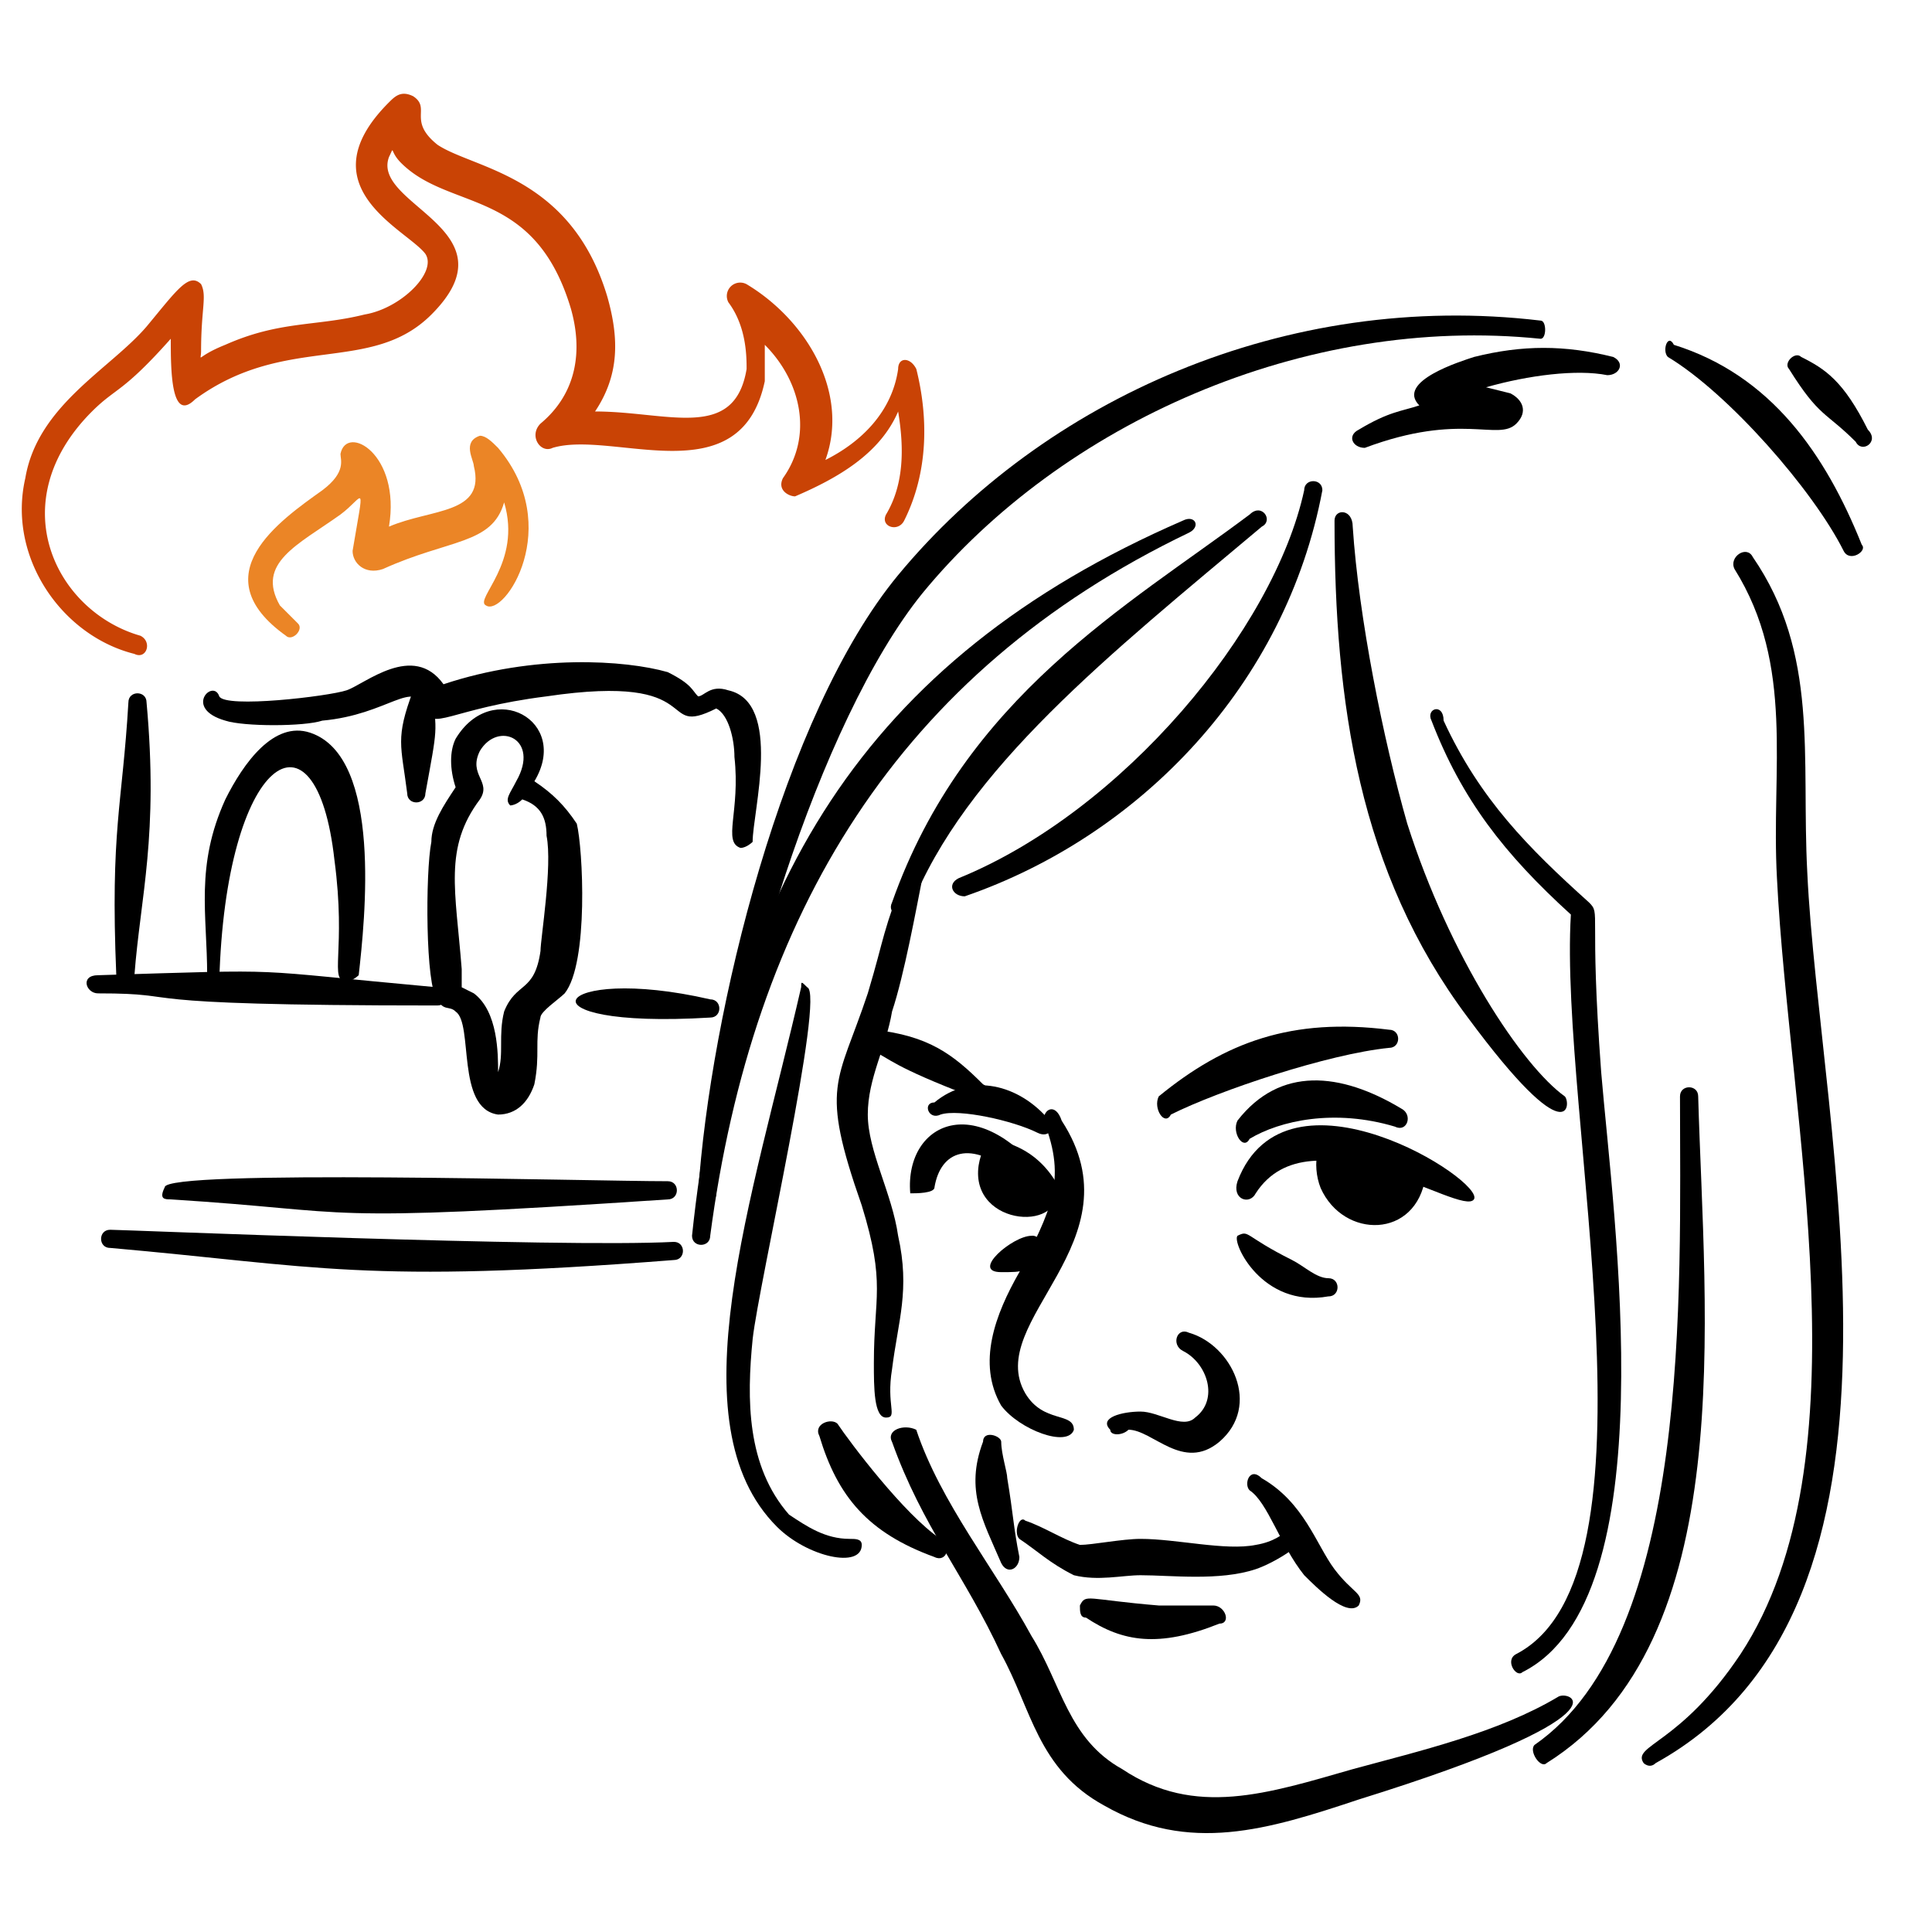 <svg xmlns="http://www.w3.org/2000/svg" fill="none" viewBox="-0.5 -0.5 48 48" height="48" width="48"><path fill="#000" fill-rule="evenodd" d="M30.547 27.793c0.753 -0.452 2.108 -0.753 3.614 -0.301 0.301 0.15 0.451 -0.301 0.15 -0.452 -1.506 -0.903 -3.012 -1.054 -4.066 0.301 -0.151 0.302 0.15 0.753 0.301 0.452Z" clip-rule="evenodd" stroke-width="1"></path><path fill="#000" fill-rule="evenodd" d="M22.867 27.191c0.452 -0.15 1.807 0.15 2.409 0.452 0.301 0.15 0.452 -0.15 0.301 -0.301 -0.753 -0.904 -1.958 -1.205 -2.861 -0.452 -0.301 0 -0.15 0.451 0.15 0.301Z" clip-rule="evenodd" stroke-width="1"></path><path fill="#000" fill-rule="evenodd" d="M32.505 31.709c0.301 0 0.301 -0.452 0 -0.452 -0.302 0 -0.603 -0.301 -0.904 -0.452 -1.205 -0.603 -1.054 -0.753 -1.355 -0.603 -0.15 0.15 0.603 1.807 2.259 1.506Z" clip-rule="evenodd" stroke-width="1"></path><path fill="#000" fill-rule="evenodd" d="M24.373 31.106c0.603 0 0.603 0 0.903 -0.451 0.301 -0.151 0.039 -0.486 -0.15 -0.452 -0.464 0 -1.526 0.903 -0.753 0.903Z" clip-rule="evenodd" stroke-width="1"></path><path fill="#000" fill-rule="evenodd" d="M28.59 27.191c1.205 -0.603 3.915 -1.506 5.421 -1.657 0.301 0 0.301 -0.451 0 -0.451 -2.409 -0.302 -4.066 0.301 -5.722 1.656 -0.15 0.301 0.15 0.753 0.301 0.451Z" clip-rule="evenodd" stroke-width="1"></path><path fill="#000" fill-rule="evenodd" d="M23.922 26.438c-0.753 -0.753 -1.355 -1.205 -2.71 -1.355 -0.301 0 -0.452 0.301 -0.15 0.451 0.602 0.302 0.602 0.452 2.56 1.205 0.301 0.15 0.603 -0.15 0.301 -0.301Z" clip-rule="evenodd" stroke-width="1"></path><path fill="#000" fill-rule="evenodd" d="M32.656 12.434c0 4.518 0.602 8.734 3.313 12.348 2.56 3.463 2.56 2.108 2.409 1.958 -1.054 -0.753 -2.861 -3.463 -3.915 -6.776 -0.602 -2.108 -1.205 -5.12 -1.355 -7.379 0 -0.451 -0.452 -0.451 -0.452 -0.15Z" clip-rule="evenodd" stroke-width="1"></path><path fill="#000" fill-rule="evenodd" d="M31.902 11.681c-0.752 3.463 -4.517 7.981 -8.583 9.637 -0.301 0.15 -0.15 0.451 0.15 0.451 4.367 -1.505 7.981 -5.27 8.885 -10.089 0 -0.301 -0.452 -0.301 -0.452 0Z" clip-rule="evenodd" stroke-width="1"></path><path fill="#000" fill-rule="evenodd" d="M30.547 12.283c-3.012 2.259 -7.077 4.518 -8.884 9.637 -0.15 0.301 0.301 0.452 0.452 0.15 1.355 -3.463 4.969 -6.324 8.734 -9.486 0.301 -0.15 0 -0.603 -0.301 -0.301Z" clip-rule="evenodd" stroke-width="1"></path><path fill="#000" fill-rule="evenodd" d="M28.891 12.433C20.91 15.897 17.597 21.619 16.693 30.202c0 0.301 0.452 0.301 0.452 0 1.054 -7.981 4.668 -14.004 11.896 -17.468 0.301 -0.15 0.15 -0.452 -0.15 -0.301Z" clip-rule="evenodd" stroke-width="1"></path><path fill="#000" fill-rule="evenodd" d="M19.404 24.029c-1.205 5.27 -3.162 10.842 -0.602 13.402 0.753 0.753 2.108 1.054 2.108 0.452 0 -0.15 -0.15 -0.15 -0.301 -0.15 -0.603 0 -1.054 -0.302 -1.506 -0.603 -1.054 -1.205 -1.054 -2.861 -0.903 -4.367 0.15 -1.355 1.807 -8.583 1.355 -8.734 -0.15 -0.15 -0.15 -0.15 -0.15 0Z" clip-rule="evenodd" stroke-width="1"></path><path fill="#000" fill-rule="evenodd" d="M19.856 35.172c0.452 1.506 1.205 2.41 2.861 3.012 0.301 0.15 0.452 -0.301 0.15 -0.451 -0.903 -0.603 -2.259 -2.41 -2.56 -2.861 -0.15 -0.15 -0.603 0 -0.452 0.301Z" clip-rule="evenodd" stroke-width="1"></path><path fill="#000" fill-rule="evenodd" d="M37.775 7.465C31.451 6.712 25.427 9.423 21.813 13.789c-2.861 3.463 -4.668 10.842 -4.969 15.36 0 0.301 0.452 0.301 0.452 0 0.301 -4.367 2.56 -11.745 5.12 -14.908 3.463 -4.216 9.486 -6.927 15.36 -6.324 0.15 0 0.15 -0.452 0 -0.452Z" clip-rule="evenodd" stroke-width="1"></path><path fill="#000" fill-rule="evenodd" d="M34.764 9.572c-0.452 0.15 -0.753 0.15 -1.506 0.603 -0.301 0.15 -0.15 0.452 0.15 0.452 2.41 -0.903 3.313 -0.15 3.765 -0.602 0.301 -0.301 0.15 -0.603 -0.15 -0.753l-0.603 -0.15c1.054 -0.301 2.259 -0.452 3.012 -0.301 0.301 0 0.452 -0.301 0.15 -0.452 -1.205 -0.301 -2.258 -0.301 -3.463 0 -0.312 0.104 -1.953 0.607 -1.355 1.205Z" clip-rule="evenodd" stroke-width="1"></path><path fill="#000" fill-rule="evenodd" d="M40.937 8.368c1.506 0.903 3.614 3.313 4.367 4.818 0.15 0.301 0.603 0 0.452 -0.15 -0.904 -2.259 -2.259 -4.216 -4.669 -4.969 -0.15 -0.301 -0.301 0.15 -0.15 0.301Z" clip-rule="evenodd" stroke-width="1"></path><path fill="#000" fill-rule="evenodd" d="M43.949 8.669c0.753 1.205 0.903 1.054 1.656 1.807 0.15 0.301 0.603 0 0.301 -0.301 -0.602 -1.205 -1.054 -1.506 -1.656 -1.807 -0.15 -0.15 -0.452 0.15 -0.301 0.301Z" clip-rule="evenodd" stroke-width="1"></path><path fill="#000" fill-rule="evenodd" d="M35.065 17.403c0.753 1.958 1.807 3.313 3.463 4.819 -0.301 4.969 2.409 16.413 -1.355 18.371 -0.301 0.15 0 0.603 0.15 0.452 3.614 -1.807 2.259 -11.294 1.958 -14.907 -0.301 -4.066 0 -3.915 -0.301 -4.216 -1.506 -1.355 -2.71 -2.56 -3.614 -4.518 0 -0.452 -0.451 -0.301 -0.301 0Z" clip-rule="evenodd" stroke-width="1"></path><path fill="#000" fill-rule="evenodd" d="M37.926 43.303c4.819 -3.012 3.915 -11.144 3.765 -16.564 0 -0.301 -0.452 -0.301 -0.452 0 0 4.818 0.301 13.402 -3.614 16.113 -0.15 0.15 0.15 0.602 0.301 0.451Z" clip-rule="evenodd" stroke-width="1"></path><path fill="#000" fill-rule="evenodd" d="M40.636 43.303c7.078 -3.915 4.066 -15.66 3.765 -22.136 -0.15 -2.861 0.301 -5.421 -1.355 -7.83 -0.15 -0.302 -0.603 0 -0.452 0.301 1.506 2.409 0.904 4.969 1.054 7.68 0.301 6.024 2.259 14.456 -0.903 19.275 -1.506 2.259 -2.71 2.259 -2.41 2.71 0 0 0.15 0.15 0.301 0Z" clip-rule="evenodd" stroke-width="1"></path><path fill="#000" fill-rule="evenodd" d="M26.481 39.689c0.904 0.603 1.807 0.753 3.313 0.15 0.301 0 0.15 -0.451 -0.151 -0.451l-1.355 0c-1.807 -0.15 -1.807 -0.301 -1.958 0 0 0.15 0 0.301 0.15 0.301Z" clip-rule="evenodd" stroke-width="1"></path><path fill="#000" fill-rule="evenodd" d="M22.114 20.866c-0.753 1.958 -0.603 1.807 -1.054 3.313 -0.753 2.259 -1.205 2.259 -0.15 5.27 0.603 1.958 0.301 2.259 0.301 3.915 0 0.603 0 1.355 0.302 1.355 0.301 0 0 -0.301 0.15 -1.205 0.15 -1.205 0.452 -1.958 0.15 -3.313 -0.15 -1.054 -0.753 -2.108 -0.753 -3.012 0 -0.903 0.452 -1.656 0.603 -2.56 0.301 -0.903 0.603 -2.56 0.753 -3.313 0.15 -0.602 -0.15 -0.753 -0.301 -0.451Z" clip-rule="evenodd" stroke-width="1"></path><path fill="#000" fill-rule="evenodd" d="M21.662 35.322c0.753 2.108 1.808 3.313 2.711 5.271 0.753 1.355 0.903 2.861 2.56 3.765 2.108 1.205 4.066 0.602 6.324 -0.15 6.776 -2.108 5.271 -2.711 4.969 -2.56 -1.506 0.903 -3.464 1.355 -5.12 1.807 -2.108 0.603 -3.915 1.205 -5.722 0 -1.355 -0.753 -1.506 -2.108 -2.259 -3.313 -0.903 -1.657 -2.259 -3.313 -2.861 -5.12 -0.301 -0.15 -0.753 0 -0.603 0.301Z" clip-rule="evenodd" stroke-width="1"></path><path fill="#000" fill-rule="evenodd" d="M22.717 28.998c0.15 -0.904 0.903 -1.205 1.958 -0.301 0.753 0.602 0.903 0.903 1.054 0.752 0.15 -0.15 0.15 -0.15 0 -0.301 -1.807 -2.711 -3.765 -1.808 -3.614 0 0.15 0 0.603 0 0.603 -0.151Z" clip-rule="evenodd" stroke-width="1"></path><path fill="#000" fill-rule="evenodd" d="M25.427 27.342c0.603 1.506 0.151 2.259 -0.602 3.765 -0.603 1.054 -1.055 2.259 -0.452 3.313 0.452 0.603 1.656 1.054 1.807 0.603 0 -0.452 -0.753 -0.15 -1.205 -0.903 -1.054 -1.807 2.861 -3.765 0.903 -6.776 -0.15 -0.452 -0.452 -0.301 -0.452 0Z" clip-rule="evenodd" stroke-width="1"></path><path fill="#000" fill-rule="evenodd" d="M27.535 35.021c0.603 0 1.355 1.054 2.259 0.301 1.054 -0.903 0.301 -2.409 -0.753 -2.71 -0.301 -0.15 -0.452 0.301 -0.15 0.452 0.602 0.301 0.903 1.205 0.301 1.656 -0.301 0.301 -0.903 -0.15 -1.355 -0.15 -0.452 0 -1.054 0.15 -0.753 0.452 0 0.15 0.301 0.15 0.452 0Z" clip-rule="evenodd" stroke-width="1"></path><path fill="#000" fill-rule="evenodd" d="M24.825 37.732c0.451 0.301 0.752 0.603 1.355 0.904 0.602 0.15 1.205 0 1.656 0 0.753 0 1.958 0.15 2.861 -0.15 0.452 -0.15 1.506 -0.753 1.205 -1.054 -0.301 -0.301 -0.301 0.301 -1.205 0.451 -0.752 0.151 -1.958 -0.15 -2.861 -0.15 -0.452 0 -1.205 0.15 -1.506 0.15 -0.452 -0.15 -0.903 -0.451 -1.355 -0.602 -0.15 -0.151 -0.301 0.301 -0.15 0.451Z" clip-rule="evenodd" stroke-width="1"></path><path fill="#000" fill-rule="evenodd" d="M30.547 36.527c0.452 0.301 0.753 1.355 1.355 2.108 0.301 0.301 1.054 1.054 1.355 0.753 0.15 -0.301 -0.15 -0.301 -0.603 -0.903 -0.451 -0.603 -0.753 -1.656 -1.807 -2.259 -0.301 -0.301 -0.452 0.15 -0.301 0.301Z" clip-rule="evenodd" stroke-width="1"></path><path fill="#000" fill-rule="evenodd" d="M23.922 35.322c-0.452 1.205 0 1.958 0.452 3.011 0.15 0.301 0.452 0.15 0.452 -0.15 -0.15 -0.753 -0.15 -1.054 -0.301 -1.958 0 -0.15 -0.15 -0.603 -0.15 -0.903 0 -0.15 -0.452 -0.301 -0.452 0Z" clip-rule="evenodd" stroke-width="1"></path><path fill="#000" fill-rule="evenodd" d="M30.698 29.148c1.355 -2.108 5.12 0.603 5.421 0.15 0.301 -0.451 -4.668 -3.614 -5.873 -0.451 -0.15 0.451 0.301 0.602 0.452 0.301Z" clip-rule="evenodd" stroke-width="1"></path><path fill="#000" fill-rule="evenodd" d="M32.651 28.028c-0.227 1.413 1.699 2.119 2.039 0.565 -0.227 -0.141 -1.473 -0.423 -2.039 -0.565Z" clip-rule="evenodd" stroke-width="1"></path><path fill="#000" fill-rule="evenodd" d="M34.803 28.451c-0.113 -0.141 -1.246 -0.565 -2.039 -0.706 -0.566 -0.141 -0.68 0.706 -0.453 1.271 0.566 1.271 2.379 1.271 2.606 -0.282 0 -0.141 -0.113 -0.283 -0.113 -0.283Zm-1.813 0c0.227 0.565 0.907 0.847 1.246 0.282 0.113 0 0.34 0 -1.246 -0.282Z" clip-rule="evenodd" stroke-width="1"></path><path fill="#000" fill-rule="evenodd" d="M24.267 27.887c-0.793 1.271 1.473 1.836 1.02 0.847 -0.34 -0.565 -1.02 -0.565 -1.02 -0.847Z" clip-rule="evenodd" stroke-width="1"></path><path fill="#000" fill-rule="evenodd" d="M24.494 27.887c-0.113 -0.282 -0.566 -0.141 -0.68 0.565 -0.227 1.554 2.266 1.695 1.926 0.424 -0.34 -0.565 -0.793 -0.848 -1.246 -0.989Zm-0.113 0.423c0 0.283 0.113 0.424 0.453 0.424 0 0 -0.227 -0.282 -0.454 -0.424Z" clip-rule="evenodd" stroke-width="1"></path><path fill="#000" fill-rule="evenodd" d="M2.84 23.727c0.15 -1.958 0.603 -3.463 0.301 -6.776 0 -0.301 -0.451 -0.301 -0.451 0 -0.15 2.56 -0.452 3.163 -0.301 6.776 0 0.301 0.452 0.301 0.452 0Z" clip-rule="evenodd" stroke-width="1"></path><path fill="#000" fill-rule="evenodd" d="M4.948 23.878c0.15 -5.572 2.409 -7.078 2.861 -3.012 0.301 2.259 -0.15 3.012 0.301 3.012 0.151 0 0.302 -0.15 0.302 -0.15 0.15 -1.355 0.602 -5.421 -1.205 -6.024 -0.904 -0.301 -1.657 0.753 -2.108 1.656 -0.753 1.656 -0.452 2.861 -0.452 4.367 -0.15 0.452 0.301 0.452 0.301 0.15Z" clip-rule="evenodd" stroke-width="1"></path><path fill="#000" fill-rule="evenodd" d="M12.778 18.909c0.903 -1.506 -1.054 -2.56 -1.958 -1.054 -0.15 0.301 -0.15 0.753 0 1.205 -0.301 0.452 -0.603 0.904 -0.603 1.355 -0.15 0.753 -0.15 3.614 0.15 3.915 0.151 0.301 0.302 0.15 0.452 0.301 0.452 0.301 0 2.41 1.054 2.56 0.451 0 0.753 -0.301 0.903 -0.753 0.15 -0.753 0 -1.054 0.15 -1.656 0 -0.15 0.452 -0.452 0.603 -0.602 0.603 -0.753 0.452 -3.614 0.301 -4.216 -0.301 -0.452 -0.602 -0.753 -1.054 -1.054Zm-0.301 0.451c-0.151 0.151 -0.301 0.151 -0.301 0.151 -0.15 -0.15 0 -0.301 0.15 -0.602 0.603 -1.054 -0.452 -1.506 -0.903 -0.753 -0.301 0.602 0.301 0.753 0 1.205 -0.904 1.205 -0.603 2.259 -0.452 4.216l0 0.452 0.301 0.15c0.603 0.452 0.603 1.506 0.603 1.958 0.15 -0.452 0 -0.904 0.15 -1.506 0.301 -0.753 0.753 -0.452 0.904 -1.506 0 -0.301 0.301 -2.108 0.15 -2.861 0 -0.451 -0.15 -0.753 -0.603 -0.903Z" clip-rule="evenodd" stroke-width="1"></path><path fill="#000" fill-rule="evenodd" d="M9.767 16.65c-0.452 1.205 -0.301 1.355 -0.15 2.56 0 0.301 0.452 0.301 0.452 0 0.301 -1.656 0.301 -1.506 0.15 -2.56 0 -0.15 -0.451 -0.301 -0.451 0Z" clip-rule="evenodd" stroke-width="1"></path><path fill="#000" fill-rule="evenodd" d="M17.296 17.102c0.301 0.15 0.451 0.753 0.451 1.205 0.151 1.355 -0.301 2.108 0.151 2.259 0.15 0 0.301 -0.15 0.301 -0.15 0 -0.753 0.753 -3.464 -0.603 -3.765 -0.451 -0.15 -0.602 0.15 -0.753 0.15 -0.15 -0.15 -0.15 -0.301 -0.753 -0.602 -1.054 -0.301 -3.313 -0.452 -5.571 0.301 -0.753 -1.054 -1.958 0 -2.409 0.151 -0.452 0.15 -3.012 0.452 -3.162 0.15 -0.15 -0.451 -0.904 0.301 0.15 0.603 0.452 0.15 1.958 0.15 2.409 0 1.656 -0.15 2.259 -1.054 2.56 -0.301 0.15 0.602 0.602 0 3.012 -0.302 4.066 -0.602 2.71 1.054 4.216 0.301Zm-0.603 -0.451c0.15 0 0.15 0 0 0Z" clip-rule="evenodd" stroke-width="1"></path><path fill="#000" fill-rule="evenodd" d="M1.936 24.18c2.409 0 0.15 0.301 8.432 0.301 0.301 0 0.301 -0.451 0 -0.451 -4.969 -0.452 -3.463 -0.452 -8.432 -0.301 -0.452 0 -0.301 0.451 0 0.451Z" clip-rule="evenodd" stroke-width="1"></path><path fill="#000" fill-rule="evenodd" d="M17.146 24.781c0.301 0 0.301 -0.452 0 -0.452 -3.915 -0.903 -4.969 0.753 0 0.452Z" clip-rule="evenodd" stroke-width="1"></path><path fill="#000" fill-rule="evenodd" d="M3.743 29.299c4.819 0.301 3.313 0.603 12.348 0 0.301 0 0.301 -0.452 0 -0.452 -1.958 0 -12.498 -0.301 -12.498 0.15 -0.15 0.301 0 0.301 0.15 0.301Z" clip-rule="evenodd" stroke-width="1"></path><path fill="#000" fill-rule="evenodd" d="M2.237 30.504c5.12 0.452 6.325 0.903 14.005 0.301 0.301 0 0.301 -0.451 0 -0.451 -2.861 0.15 -13.703 -0.301 -14.005 -0.301 -0.301 0 -0.301 0.452 0 0.452Z" clip-rule="evenodd" stroke-width="1"></path><path fill="#c94305" fill-rule="evenodd" d="M3.743 7.916c0 0.753 0 2.108 0.603 1.506 2.259 -1.656 4.367 -0.602 5.873 -2.108 2.108 -2.108 -1.506 -2.71 -1.054 -3.915 0.15 -0.301 0 -0.15 0.301 0.15 1.205 1.205 3.313 0.603 4.216 3.614 0.301 1.054 0.15 2.108 -0.753 2.861 -0.301 0.301 0 0.753 0.301 0.603 1.506 -0.452 4.668 1.205 5.271 -1.657l0 -0.903c0.903 0.903 1.205 2.259 0.451 3.313 -0.15 0.301 0.151 0.452 0.302 0.452 1.054 -0.452 2.108 -1.054 2.56 -2.108 0.15 0.903 0.15 1.807 -0.301 2.56 -0.15 0.301 0.301 0.451 0.451 0.15 0.603 -1.205 0.603 -2.56 0.302 -3.765 -0.15 -0.301 -0.452 -0.301 -0.452 0 -0.15 1.054 -0.903 1.807 -1.807 2.259 0.602 -1.656 -0.452 -3.463 -1.958 -4.367a0.333 0.333 0 0 0 -0.451 0.452c0.451 0.603 0.451 1.355 0.451 1.656 -0.301 1.807 -1.958 1.054 -3.765 1.054 0.603 -0.903 0.603 -1.807 0.302 -2.861 -0.904 -3.012 -3.313 -3.162 -4.216 -3.765 -0.753 -0.603 -0.15 -0.903 -0.603 -1.205 -0.301 -0.15 -0.452 0 -0.603 0.15 -2.108 2.108 0.452 3.162 0.904 3.765 0.301 0.452 -0.603 1.355 -1.506 1.506 -1.205 0.301 -2.108 0.15 -3.464 0.753 -0.752 0.301 -0.602 0.452 -0.602 0.15 0 -1.054 0.15 -1.355 0 -1.656 -0.301 -0.301 -0.603 0.15 -1.355 1.054C2.237 8.669 0.431 9.572 0.129 11.38c-0.452 1.958 0.903 3.915 2.71 4.366 0.301 0.151 0.452 -0.301 0.15 -0.451 -2.108 -0.603 -3.463 -3.313 -1.204 -5.572 0.603 -0.602 0.753 -0.452 1.958 -1.807Z" clip-rule="evenodd" stroke-width="1"></path><path fill="#eb8526" fill-rule="evenodd" d="M9.164 12.584c0.301 -1.807 -1.054 -2.56 -1.205 -1.807 0 0.15 0.15 0.452 -0.451 0.904 -1.055 0.753 -3.012 2.108 -0.904 3.614 0.15 0.15 0.451 -0.151 0.301 -0.302l-0.451 -0.451c-0.603 -1.055 0.451 -1.506 1.505 -2.259 0.603 -0.451 0.603 -0.903 0.301 0.904 0 0.301 0.301 0.602 0.753 0.451 1.656 -0.752 2.71 -0.602 3.012 -1.656 0.452 1.506 -0.753 2.409 -0.452 2.56 0.451 0.301 1.958 -1.958 0.301 -3.915 -0.15 -0.15 -0.301 -0.301 -0.451 -0.301 -0.452 0.15 -0.151 0.602 -0.151 0.752 0.301 1.205 -1.054 1.054 -2.108 1.506Z" clip-rule="evenodd" stroke-width="1"></path></svg>
